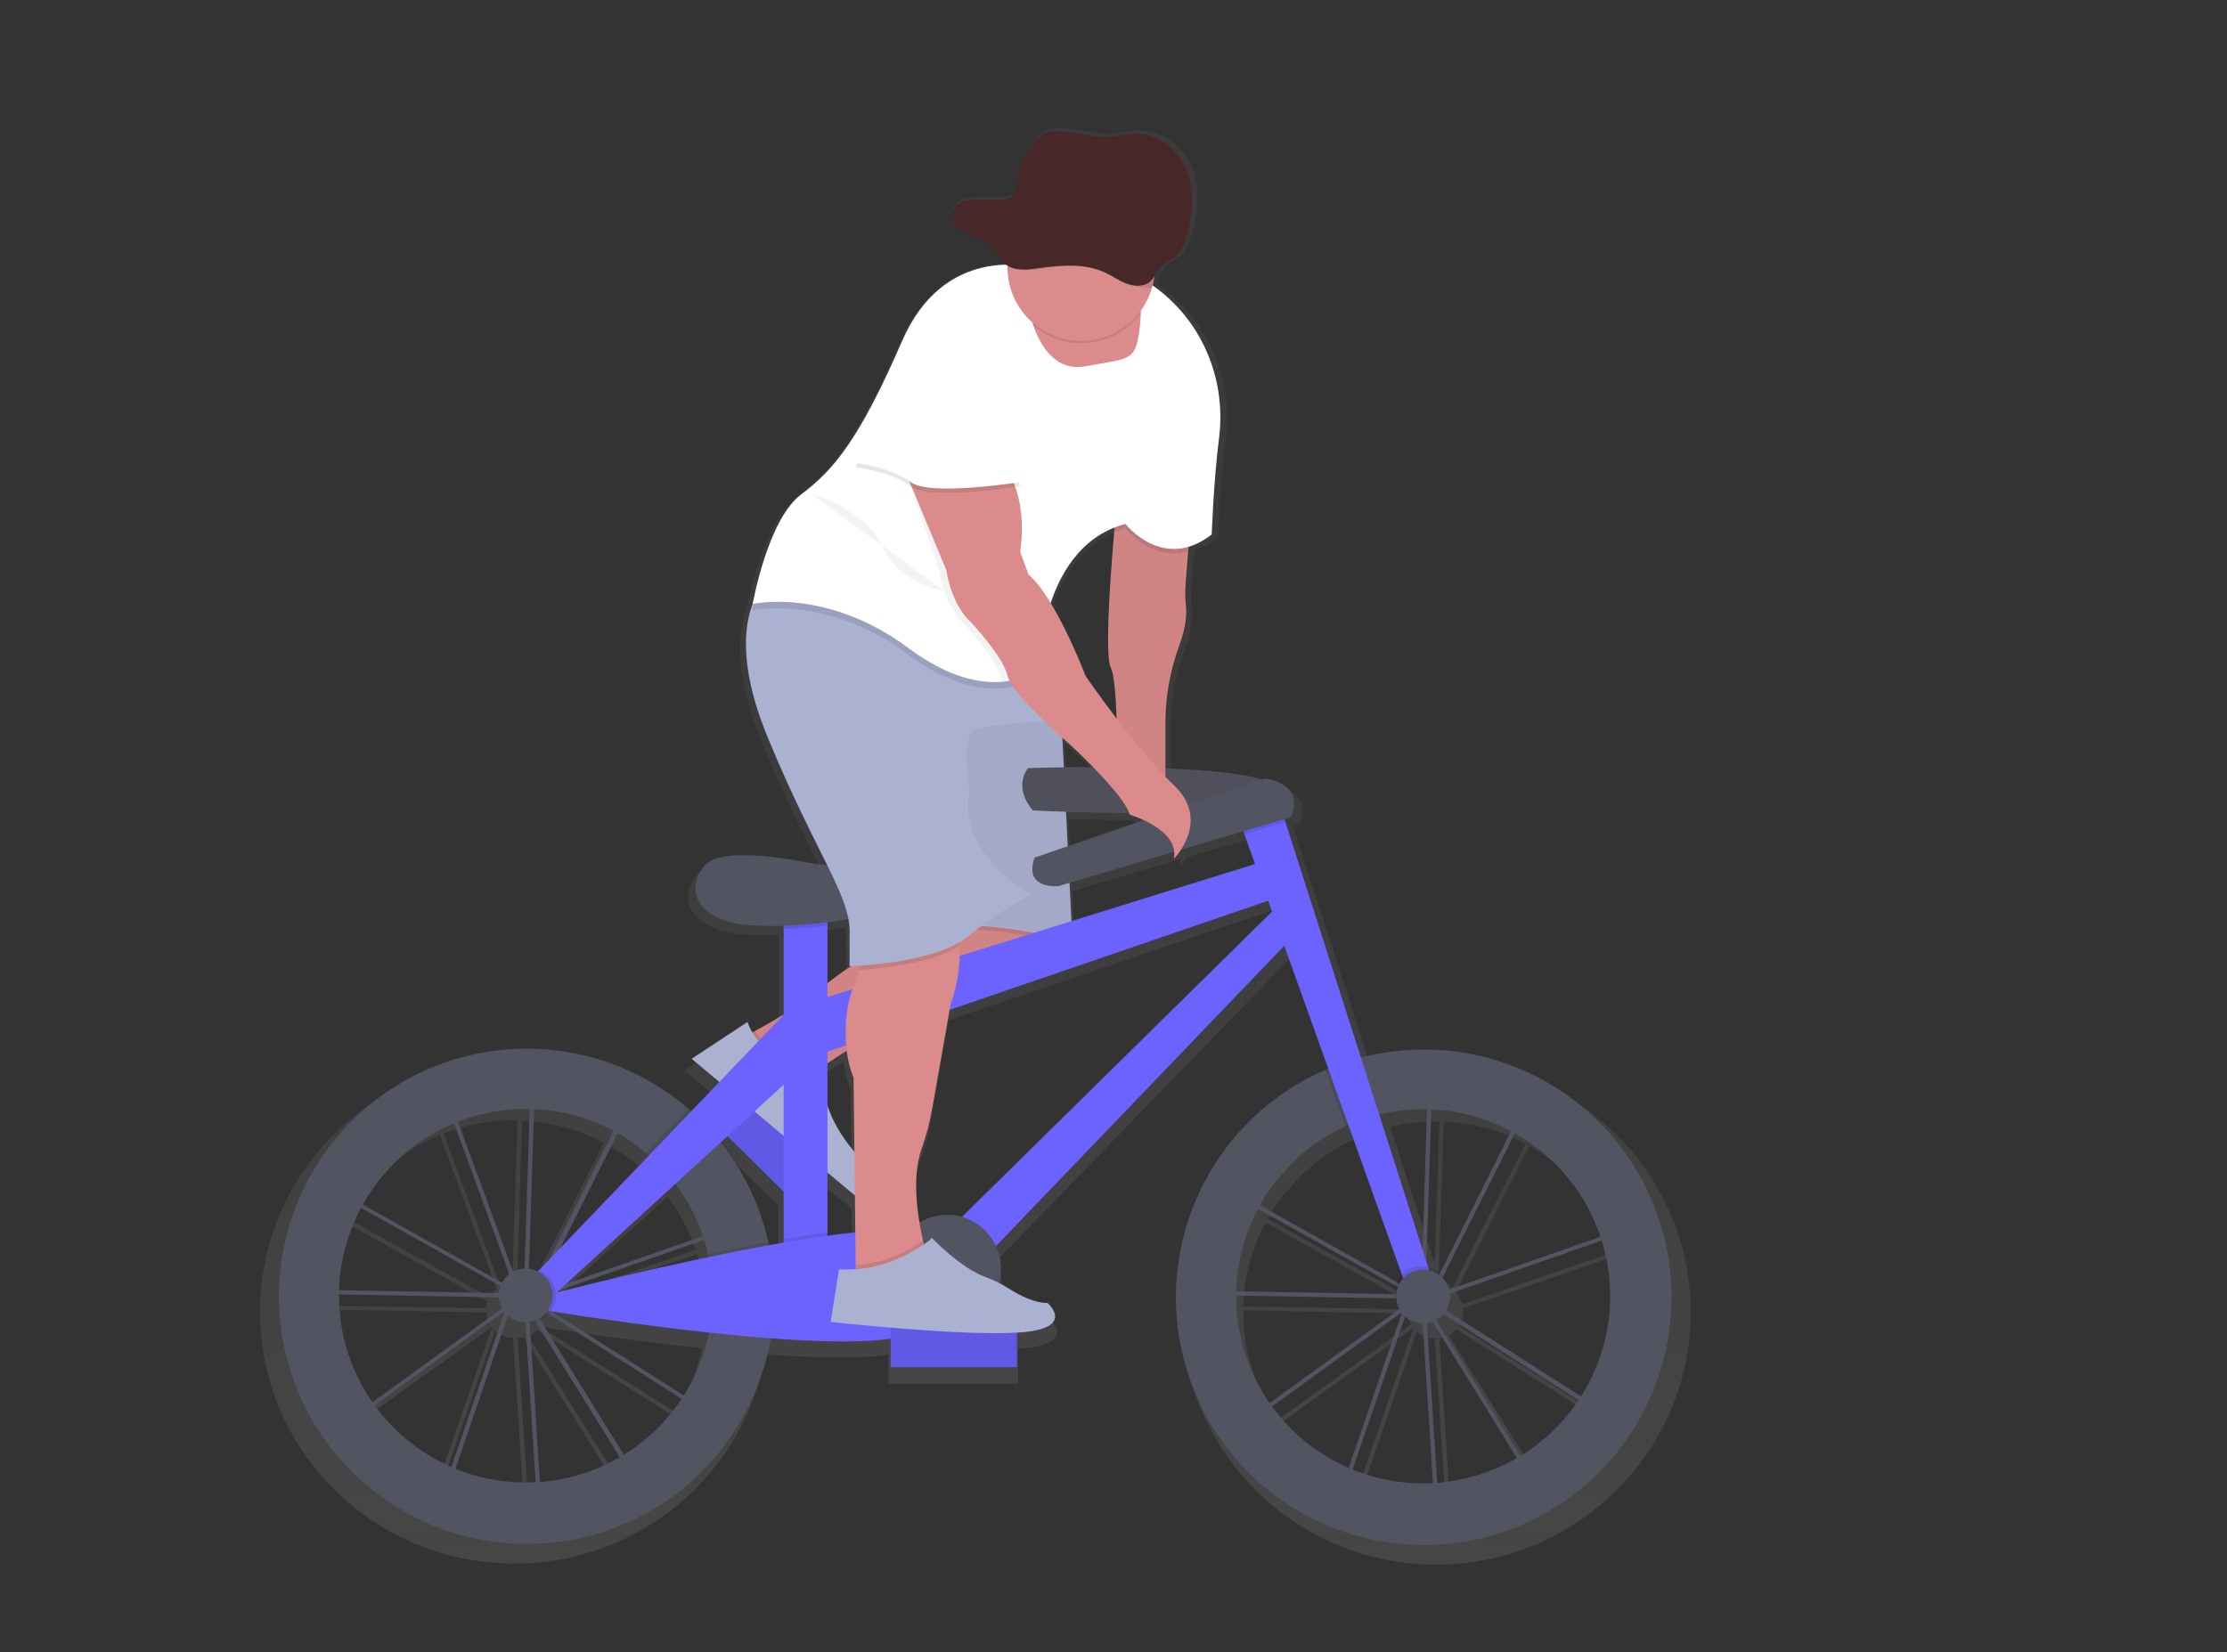 <?xml version="1.0" encoding="utf-8"?>
<!-- Generator: Adobe Illustrator 24.3.0, SVG Export Plug-In . SVG Version: 6.00 Build 0)  -->
<svg version="1.1" id="_x37_4ad5bb7-fdcd-4b2d-be88-4cebbebfa027"
	 xmlns="http://www.w3.org/2000/svg" xmlns:xlink="http://www.w3.org/1999/xlink" x="0px" y="0px" viewBox="0 0 1057.7 785"
	 style="enable-background:new 0 0 1057.7 785;" xml:space="preserve">
<rect x="0" y="0" width="1057.7" height="785" fill="#333333" stroke="none"/>
<style type="text/css">
	.st0{fill:url(#SVGID_1_);}
	.st1{fill:#535461;}
	.st2{fill:#6C63FF;}
	.st3{opacity:0.1;enable-background:new    ;}
	.st4{fill:#DB8B8B;}
	.st5{opacity:5.000000e-02;enable-background:new    ;}
	.st6{fill:#ABB1D1;}
	.st7{fill:none;stroke:#C1272D;stroke-miterlimit:10;}
	.st8{fill:#FFFFFF;}
	.st9{fill:#472727;}
</style>
<linearGradient id="SVGID_1_" gradientUnits="userSpaceOnUse" x1="534.385" y1="-16.59" x2="534.385" y2="666.082" gradientTransform="matrix(1 0 0 -1 -71.15 726.49)">
	<stop  offset="0" style="stop-color:#808080;stop-opacity:0.25"/>
	<stop  offset="0.54" style="stop-color:#808080;stop-opacity:0.12"/>
	<stop  offset="1" style="stop-color:#808080;stop-opacity:0.1"/>
</linearGradient>
<path class="st0" d="M682.1,503.8c-10.4,0-20.7,1.3-30.7,3.9L614.5,394l-0.5-1.5l3.1-0.9c7.4-16.3-12.3-18.7-12.3-18.7l-1.7,0.6
	c-10.4-3-28.5-4.6-47.2-5.3v-22.7c0-12.5,2.3-24.8,6.7-36.5c0.5-1.4,1-2.8,1.4-4c0.1-0.3,0.2-0.5,0.2-0.8l0.1-0.5
	c0.1-0.3,0.2-0.7,0.3-1s0.1-0.5,0.2-0.7s0.1-0.5,0.2-0.7l0.1-0.3c0.1-0.3,0.2-0.7,0.2-1c0-0.1,0-0.3,0.1-0.4s0.1-0.6,0.2-0.8
	s0.1-0.4,0.1-0.6s0.1-0.4,0.1-0.6s0-0.3,0-0.4s0.1-0.5,0.1-0.7v-0.2c0-0.3,0.1-0.6,0.1-0.9s0-0.2,0-0.4s0-0.4,0-0.6s0-0.2,0-0.3
	s0-0.4,0-0.6s0-0.4,0-0.6s0-0.2,0-0.2s0-0.3,0-0.5s0-0.2,0-0.3s0-0.2,0-0.4s0-0.2,0-0.4s0-0.2,0-0.4s0-0.2,0-0.3
	c-0.4-3.9-0.4-7.8-0.2-11.6l1.4-17.5c4.1-1.3,8-3.3,11.3-6c0,0,0.9-26.1,3.6-46.8c3.5-26.1-6.6-52.3-26.8-69.2
	c-1.8-1.5-3.7-2.9-5.6-4.2c0.4-1.4,0.7-2.9,0.8-4.3c0.9-1.6,2-3.2,3.2-4.6c1.7-1.7,4-2.6,5.9-4c4.2-3.1,6-8.2,7.2-13.1
	c2.5-10,3.2-20.9-1-30.4s-14.3-17.3-25.3-16.8c-3.4,0.2-6.7,1-10,1.4c-8.8,0.9-17.5-2-26.3-2.5c-2.6-0.3-5.1,0-7.5,1
	c-1.8,1-3.3,2.3-4.5,4c-4,5.2-6.8,11.3-8.1,17.8c-1.1,4.9-1.1,9.3-7.1,10c-6.8,0.9-28.6-3.7-24,10.6c2.2,6.8,12.7,7,18.1,12
	c2.8,2.6,4.1,6.4,7.2,8.8l0.1,0.1c-14,0.2-37.1,5.8-50.7,36.7c-20.5,46.8-32.9,62-49.3,74.2c-15.6,11.6-22.9,49-23.6,52.6
	c-4.3,10.9-6.7,31,7.1,64.3c11.7,28.2,21.9,47.5,29.1,61.9l-1.4-0.1c-3-0.2-6-0.6-8.9-1.2c-11.6-2.2-40.8-6.8-48.7,1
	c-9.9,9.8-6.6,26.9,19.7,29.3c6,0.5,12.1,0.6,18.1,0.4v42.8l-0.6,0.3l0,0c-5.1,3.1-10.1,5.8-13.5,7.6l-1.2,0.7c-1-1.6-1.8-3.3-2.4-5
	l-27.2,17.9l13.5,11.2l-13.7,14.2c-0.4-0.4-0.9-0.8-1.3-1.2c-22-18.8-50-29.1-79-29.1c-66.8,0-120.9,53.5-120.9,119.6
	s54.1,119.6,120.9,119.6c59.8,0,109.4-43,119.1-99.4c23,1.7,44.4,2.2,58.4,0.2v13.8h61.6v-16.7l1.5-0.1c27.7-2,13.3-14.2,13.3-14.2
	c-6.4,0-13.4-3.5-18.3-6.6c-1.7-1.1-3.5-2.1-5.3-3c1.7-5.9,1.2-12.3-1.4-17.8l140.6-145l21.5,59.4l-1.4,0.6
	c-42.8,18.4-72.7,60.6-72.7,109.7c0,66.1,54.1,119.6,120.8,119.6S803,689.5,803,623.5S748.8,503.8,682.1,503.8z M688.6,713.1
	l-5-77.2c0.9-0.1,1.8-0.4,2.7-0.7l41.3,65.9C715.6,708,702.3,712.1,688.6,713.1L688.6,713.1z M608,676.2l63.2-45.4l0.1,0.2
	l-25.9,74.9C630.5,699.5,617.6,689.3,608,676.2L608,676.2z M724.6,543.3l-34.7,68.6c-1.6-1.5-3.6-2.6-5.8-3.1l-0.8-2.6l2.4-73.4
	C699.2,533.4,712.5,536.9,724.6,543.3L724.6,543.3z M681.4,600.5l-21.1-65.2c7-1.7,14.2-2.5,21.4-2.5h1.9L681.4,600.5z M643.8,540.9
	c0.5-0.2,1-0.4,1.4-0.6l26.1,72.2c-1,1-1.9,2.3-2.5,3.6L602,579c2.5-4.4,5.4-8.6,8.6-12.5l7.5-8.1
	C625.6,551.1,634.3,545.2,643.8,540.9z M601.1,580.8l67.1,37.3c-0.3,1.1-0.5,2.2-0.5,3.4c0,0.2,0,0.3,0,0.5l-77.3-1.4
	C590.9,606.7,594.5,593,601.1,580.8L601.1,580.8z M694.8,621.6l74-25.5c8,25.3,4.3,52.9-10,75.3l-65.9-41.5c1.3-2,2-4.4,2-6.8
	C694.9,622.6,694.9,622.1,694.8,621.6L694.8,621.6z M768.2,594.2l-73.8,25.5c-0.7-2.1-1.7-4.2-3-6.1l35-69.3
	C746.1,555.2,760.9,572.9,768.2,594.2L768.2,594.2z M594.5,399.9l5.2,14.3l-89.5,27.6l-0.9-18.5l51-15c0.1,1.1,0,2.3-0.2,3.4
	c1.3-1.4,2.4-2.8,3.5-4.4l30.4-8.9L594.5,399.9z M250.8,712.7l-5-77c1,0,2-0.1,3-0.4l41,65.5C277.8,707.6,264.5,711.7,250.8,712.7z
	 M170.2,675.8l63.3-45.3l0.1,0.2l-25.9,74.8C192.7,699.1,179.8,688.8,170.2,675.8L170.2,675.8z M152.7,620.2
	c0.4-13.9,4-27.5,10.6-39.8l68.3,37.9c-0.4,1-0.6,2.1-0.7,3.2L152.7,620.2z M286.8,542.9l-31.6,62.6l-4.8,5
	c-1.5-0.6-3.1-0.9-4.7-0.9h-0.2l2.5-77.2C261.4,533,274.7,536.5,286.8,542.9L286.8,542.9z M317,568.6c5.8,7.6,10.3,16.1,13.4,25.2
	l-66.5,22.9L317,568.6z M260.1,620.2l71-24.5c0.7,2.2,1.3,4.4,1.8,6.7c0.1,0.5,0.2,1,0.3,1.5c-31.9,6.6-61.7,14-74.1,17.1
	L260.1,620.2z M243.3,609.6c-2,0.1-3.9,0.6-5.7,1.5l-26.9-72.7c10.6-4.1,21.8-6.2,33.2-6.2c0.6,0,1.3,0,1.9,0L243.3,609.6z
	 M235.9,612.3c-1.4,1.1-2.6,2.5-3.5,4l-68.1-37.8c2.5-4.4,5.4-8.6,8.6-12.5l7.5-8.1c8.3-8,17.9-14.3,28.5-18.7L235.9,612.3z
	 M333.4,640.5c-2.2,10.8-6.4,21.2-12.4,30.5l-64.7-40.8C269.5,632.3,300.6,637,333.4,640.5z M362.2,596.7c-4-17.6-12-34-23.3-48
	l3.2-2.9l27.6,26.9V597c-2.4,0.4-4.7,0.8-7.1,1.3C362.5,597.7,362.4,597.2,362.2,596.7L362.2,596.7z M369.7,545.6l-0.6-0.6
	L369.7,545.6L369.7,545.6z M391.1,510.4L391.1,510.4l1.6-1l0.7-0.5l0.7-0.5l0.8-0.5l0.8-0.5l1-0.6l0.8-0.5l1.2-0.7l0.7-0.4l1.2-0.8
	c0.5,4.5,1.6,9,3.4,13.2l0.4,35.8c-5.8-6.5-10.3-14.1-13.2-22.3L391.1,510.4z M505.7,353.4c2.4,2.2,4,3.5,4,3.5s5.1,4.6,11,10.6
	c-5.2,0-10,0-14.3,0.1L505.7,353.4z M507.5,389c8.3,0.3,19.2,0.6,30.8,0.7c0.1,0.2,0.2,0.5,0.2,0.7c2.4,0.7,4.7,1.6,6.9,2.7
	l-37.1,12.6L507.5,389z M516.9,323.3c0,0-7.6-20-16.9-35.1c4.9-14.4,14.1-29.6,31.1-36.3l-0.1,1.4l-0.1,0.7
	c-0.5,6.3-1.2,14-1.7,21.9v0.5c-0.1,0.9-0.1,1.9-0.2,2.8v0.5l-0.1,1.2l-0.1,1.1l-0.1,1c0,0.7-0.1,1.3-0.1,2v0.6c0,0.6,0,1.1-0.1,1.7
	v0.7c0,0.7-0.1,1.4-0.1,2.1v0.1c0,0.8-0.1,1.5-0.1,2.3v0.3c0,0.7,0,1.4-0.1,2.1v0.2c-0.1,1.5-0.1,3-0.1,4.5v0.2
	c0,1.5-0.1,2.9-0.1,4.2v0.1c0,1.4,0,2.7,0,3.9l0,0c0,0.6,0,1.2,0,1.7v0.1c0,1.1,0.1,2.2,0.1,3.1v0.2c0.1,0.9,0.1,1.8,0.2,2.6v0.2
	c0,0.3,0.1,0.6,0.1,0.9v0.2c0.1,0.3,0.1,0.6,0.2,0.9v0.1c0,0.2,0.1,0.4,0.2,0.6l0,0.2c0.1,0.2,0.1,0.4,0.2,0.6
	c1.7,3.4,2.5,13.8,2.9,24.8C523.4,332.6,516.9,323.3,516.9,323.3L516.9,323.3z M391.1,592v-28.8l13.4,11.1l0,0l0.2,17.7
	c-4.3,0.4-8.9,1-13.6,1.6L391.1,592z M391.1,442.3c3.5-0.4,6.9-1,10.2-1.5c0.5,2.5,0.7,5,0.6,7.5v15.2h0.7c-4,2.5-7.8,5.2-11.5,8.1
	V442.3L391.1,442.3z M304.1,554.8l-44.2,45.7l28.6-56.7c5.1,2.8,9.8,6.1,14.3,9.8C303.3,554,303.7,554.5,304.1,554.8z M152.7,622.6
	c0-0.2,0-0.3,0-0.5l78.2,1.4c0.1,1.8,0.6,3.6,1.5,5.2L169,674.2C158.4,659.1,152.7,641.1,152.7,622.6z M243.9,712.9
	c-11.8,0-23.5-2.2-34.4-6.7l25.6-74c2.4,2.1,5.4,3.3,8.6,3.3l5,77.2C247.1,712.9,245.5,712.9,243.9,712.9L243.9,712.9z M291.6,699.7
	l-40.8-65.1c1.6-0.7,3-1.6,4.2-2.8l64.9,40.9C312.5,683.6,302.8,692.8,291.6,699.7z M456.7,584.6c-2.4-0.7-4.8-1-7.3-1h-0.8h-0.8
	c-4.2,0-8.3,1-12,2.8c-1.7-10.7-2.6-24.4,1.3-35c2.3-6.4,4.1-12.9,5.2-19.6l8.3-47.2L606,431.9l1.9,5.3L456.7,584.6z M590.5,623
	c0-0.2,0-0.3,0-0.5L668,624c0.6,1.8,1.3,3.5,2.1,5.2l-63.3,45.4C596.1,659.5,590.4,641.5,590.5,623z M681.7,713.3
	c-11.8,0-23.5-2.2-34.4-6.7l25.6-74c2.4,2.1,5.4,3.3,8.6,3.3l5,77.2C684.9,713.3,683.3,713.4,681.7,713.3z M729.3,700.1l-41.2-65.7
	c1.3-0.7,2.5-1.7,3.5-2.9l66,41.6C750.3,684,740.6,693.2,729.3,700.1L729.3,700.1z"/>
<path class="st1" d="M681.4,717.4l-6.3-97.9l-0.1-0.2l-6.3,2.2l-29.1,84.8l-46.2-32.8l73.7-53.4l0.1-0.2l0.4-0.2l4.8-3.5L595.1,573
	l-18.9,20.8l3,19.5l88.8,1.6v2l-90.5-1.6l-3.4-22.1l25.9-28.5l38.7-45.2l0.7,1.9l8.2-9l30.5,5.5v-1.2l2,0.1v1.5l45.4,8.1L683.1,611
	l-6.2,4.5v0.5v0.6l97.8-34.1l-11.6,91.2l-83-52.9l-2.9-1.6l48.9,78.9L681.4,717.4z M677.4,623.1l5.8,91.4l40-17.4L677.4,623.1z
	 M596.8,673.5l41.8,29.6l27.3-79.7L596.8,673.5z M679.2,617.8l2.1,1.2l80.3,51.2l10.8-84.9L679.2,617.8z M672.1,610.6l2.5,4l0.4-0.3
	l3-94.5l-29.7-5.3l-8.2,9L672.1,610.6z M596.7,571.6l74.8,42l-1.3-2.1l-31.6-86.3l-37.2,40.9L596.7,571.6z M680,520.2l-3,92.7
	l4.5-3.3l40.9-81.8L680,520.2z"/>
<path class="st1" d="M255.2,717L249,619l-0.1-0.2l-6.3,2.2l-29.1,84.9l-46.2-32.8l73.7-53.4l0.1-0.2l0.4-0.2l4.8-3.5l-77.2-43.3
	l-18.9,20.8l3,19.5l88.8,1.6v2l-90.5-1.6l-3.4-22.1l25.9-28.5l38.8-45.2l0.7,1.9l8.2-9l30.5,5.5v-1.2l2,0.1v1.5l45.4,8.1l-42.3,84.6
	l-6.2,4.5v0.5v0.6l97.8-34.1l-11.6,91.2l-83-52.9l-2.9-1.6l48.9,78.9L255.2,717z M251.2,622.7l5.9,91.4l40-17.4L251.2,622.7z
	 M170.6,673.1l41.8,29.6l27.3-79.7L170.6,673.1z M253,617.4l2.1,1.2l80.4,51.2l10.8-84.9L253,617.4z M245.9,610.2l2.5,4l0.4-0.3
	l3-94.5l-29.7-5.3l-8.2,9L245.9,610.2z M170.5,571.2l74.8,42L244,611l-31.6-86.3l-37.2,40.9L170.5,571.2z M253.9,519.8l-3,92.7
	l4.5-3.3l40.9-81.8L253.9,519.8z"/>
<rect x="349.5" y="510" transform="matrix(0.702 -0.712 0.712 0.702 -277.527 416.212)" class="st2" width="19" height="60"/>
<rect x="349.5" y="510" transform="matrix(0.702 -0.712 0.712 0.702 -277.527 416.212)" class="st3" width="19" height="60"/>
<path class="st4" d="M354.5,492c0,0,24.8-13.1,34.4-21.5c5.8-5,12-9.6,18.5-13.5l31.1-18.9l65-5l3,11c0,0,5,16-45,30s-75,36-75,36
	S354.5,521,354.5,492z"/>
<path class="st3" d="M389.1,507.9c-1.8,1.3-2.6,2.1-2.6,2.1s-32,11-32-18c0,0,1.5-0.8,4-2.2c5,8.2,14,13.2,23.6,13.2h3.4
	L389.1,507.9z"/>
<path class="st5" d="M505.5,449.5c-2.8,5.9-12.4,15.6-44.1,24.4c-40.6,11.4-64.7,28-72.4,33.9c-1.8,1.3-2.6,2.1-2.6,2.1
	s-32,11-32-18c0,0,1.5-0.8,4-2.2c7.4-4.1,23.2-13,30.3-19.3c5.8-5,12-9.6,18.5-13.5l31.1-18.9l11.6-0.9l53.4-4.1l3,11
	C506.4,444,507.1,446.1,505.5,449.5z"/>
<path class="st6" d="M355,485.5L328.5,503l77.6,65c0,0,11.4-7,5.4-15c0,0-20-17-21-41l-6-8h-3.4C369.3,504,358.9,496.6,355,485.5z"
	/>
<path class="st3" d="M505.5,449.5c-16-7.7-55.1-8.6-55.1-8.6l-0.4-3.9l53.4-4.1l3,11C506.5,444,507.1,446.1,505.5,449.5z"/>
<path class="st6" d="M450.5,439c0,0,47,1,59,11l-6-121h-65L450.5,439z"/>
<path class="st5" d="M450.5,438.5c0,0,47,1,59,11l-6-121h-65L450.5,438.5z"/>
<path class="st1" d="M676.3,498.6c-10.6,0-21.2,1.4-31.4,4.2c-5.3,1.5-10.4,3.3-15.5,5.5c-59.6,25.9-87,95.2-61.2,154.8
	c25.9,59.6,95.2,87,154.8,61.2c59.6-25.9,87-95.2,61.2-154.8C765.6,526.5,723.2,498.6,676.3,498.6L676.3,498.6z M675.9,704.7
	c-49.1,0-88.8-39.8-88.8-88.9c0-34.8,20.3-66.3,51.9-80.8c4.7-2.1,9.6-3.9,14.6-5.2c47.5-12.3,96,16.2,108.3,63.7
	c12.3,47.5-16.2,96-63.7,108.3C691,703.7,683.5,704.7,675.9,704.7L675.9,704.7z"/>
<path class="st1" d="M488.2,364.9c0,0,117.6-4,120,11.2S490.6,385,490.6,385S481,375.3,488.2,364.9z"/>
<path class="st5" d="M488.2,364.9c0,0,117.6-4,120,11.2S490.6,385,490.6,385S481,375.3,488.2,364.9z"/>
<rect x="409.8" y="689.1" class="st7" width="0" height="0"/>
<rect x="372.2" y="425.8" class="st2" width="20.8" height="180.9"/>
<path class="st3" d="M393,425.8v13.9c-6.9,0.9-14,1.5-20.8,1.7v-15.6H393z"/>
<path class="st1" d="M391.4,410.8c-2.9-0.2-5.8-0.6-8.7-1.2c-11.3-2.2-39.7-6.7-47.4,1c-9.6,9.6-6.4,26.4,19.2,28.8
	s69.6-4,78.4-13.6C433,425.8,417.1,412.8,391.4,410.8z"/>
<polygon class="st2" points="387.4,475.4 605.9,407.4 613.1,424.2 389,501 "/>
<polygon class="st2" points="452.2,582.7 609.9,427.4 618.7,440.2 468.2,597 "/>
<path class="st3" d="M653.6,529.8c-5,1.3-9.9,3-14.6,5.2l-9.6-26.7c5-2.2,10.2-4,15.5-5.5L653.6,529.8z"/>
<polygon class="st2" points="680.3,608.3 669.1,614.7 591,396.3 587.5,386.6 605.9,376.1 610.5,390.5 "/>
<polygon class="st3" points="610.5,390.5 591,396.3 587.5,386.6 605.9,376.1 "/>
<path class="st1" d="M491.4,407.4l109.6-37.6c0,0,19.2,2.4,12,18.4L502.6,421C502.6,421,485.9,422.6,491.4,407.4z"/>
<path class="st1" d="M364.9,590c-4-17.8-12.1-34.5-23.7-48.6c-4.3-5.2-9-10.1-14.2-14.6c-49.2-42.5-123.5-37-165.9,12.2
	c-42.5,49.2-37,123.5,12.2,165.9s123.5,37,165.9-12.2c14.3-16.6,23.7-36.9,27.2-58.6c0.9-6.1,1.4-12.2,1.4-18.3
	C367.8,607.1,366.8,598.5,364.9,590z M249.7,704.3c-49-0.1-88.7-39.8-88.7-88.8c0.1-49,39.8-88.7,88.8-88.7
	c49,0.1,88.7,39.8,88.7,88.8c0,5.3-0.5,10.6-1.4,15.8C329.4,673.7,292.6,704.3,249.7,704.3z"/>
<path class="st3" d="M367.8,615.9c0,6.1-0.5,12.3-1.4,18.3c-9.6-0.7-19.5-1.7-29.2-2.7c2.2-11.9,1.9-24.1-0.8-35.9
	c9.5-2,19.1-3.9,28.6-5.6C366.8,598.5,367.8,607.2,367.8,615.9z"/>
<path class="st3" d="M393,585.4v21.3h-20.8v-18C379.4,587.4,386.4,586.3,393,585.4z"/>
<path class="st2" d="M258.5,615.5c0,0,168.1-44,181.7-27.2s28,39.2-14.4,47.2s-170.5-13.6-170.5-13.6L258.5,615.5z"/>
<path class="st3" d="M341.2,541.4l-21.4,19.5c-3.8-4.9-8.1-9.3-12.8-13.3l19.9-20.8C332.2,531.2,336.9,536.1,341.2,541.4z"/>
<polygon class="st2" points="252.9,606.7 378.6,475.4 382.6,505.8 259.3,618.7 "/>
<circle class="st3" cx="251.3" cy="615.5" r="12.8"/>
<ellipse transform="matrix(0.16 -0.987 0.987 0.16 -397.785 763.38)" class="st1" cx="249.7" cy="615.5" rx="12.8" ry="12.8"/>
<circle class="st3" cx="675.1" cy="614.3" r="12.8"/>
<circle class="st1" cx="675.9" cy="615.9" r="12.8"/>
<circle class="st3" cx="448.2" cy="602.7" r="25.6"/>
<circle class="st1" cx="449.8" cy="602.7" r="25.6"/>
<path class="st2" d="M443,600.7L443,600.7c3-2.3,7.3-1.6,9.5,1.4l20.3,27.2c2.2,3,1.6,7.3-1.4,9.5l0,0c-3,2.2-7.3,1.6-9.5-1.4
	l-20.3-27.2C439.4,607.3,440,603,443,600.7z"/>
<path class="st4" d="M565.5,247l-2.4,30.1c-0.3,3.8-0.2,7.6,0.2,11.5c0.3,3.4,0,9.3-3.3,18.3c-4.2,11.5-6.4,23.6-6.5,35.9V377l-23-4
	c0,0,1-48-3-56s3-79,3-79L565.5,247z"/>
<path class="st5" d="M564.3,261.9l-1.2,15.2c-0.3,3.8-0.2,7.6,0.2,11.4c0.3,3.4,0,9.3-3.3,18.3c-4.2,11.5-6.4,23.6-6.5,35.9V377
	l-23-4c0,0,1-48-3-56c-2.8-5.7-0.2-42.9,1.7-64.2c0.8-8.8,1.3-14.8,1.3-14.8l35,9L564.3,261.9z"/>
<path class="st4" d="M451.5,477l-8.7,49.2c-1.1,6.6-2.8,13-5,19.3c-5.1,13.9-1.8,33.3,0.6,43.9c1.1,4.7,2,7.6,2,7.6l-26,14l-8-6v-4
	l-1-89c-6-14-4-35,0-43c1.1-2.6,1.9-5.4,2.4-8.2c2-10.7,2.6-25.8,2.6-25.8s16-27,35-9c7,6.6,9.7,15.3,10.2,23.6
	C456.7,463.8,451.5,477,451.5,477z"/>
<path class="st3" d="M455.7,449.6c-13.9,8.2-38,10.6-47.8,11.2c2-10.7,2.6-25.8,2.6-25.8s16-27,35-9
	C452.5,432.6,455.1,441.3,455.7,449.6z"/>
<path class="st6" d="M489.5,425c-10.6,5.7-20.7,12.4-30,20c-16,13-56,14-56,14v-15c1-18-16-38-39-94c-14.7-35.8-10.6-56-5.8-66
	c2.8-5.6,5.8-8,5.8-8l125,24l4.5,13.4l9.5,28.6c0,0-35,2-41,5s-2,30-2,30C454.5,405,489.5,425,489.5,425z"/>
<path class="st3" d="M565.5,247l-1.2,14.9c-17.4,5-29.8-10.9-29.8-10.9c-1.8,0.5-3.6,1.1-5.3,1.8c0.8-8.8,1.3-14.8,1.3-14.8
	L565.5,247z"/>
<path class="st3" d="M493.9,313.4c-0.5,4.7-0.5,7.6-0.5,7.6s-23,19-62-10s-74-21-74-21s0.4-2.3,1.2-6c2.8-5.6,5.8-8,5.8-8l125,24
	L493.9,313.4z"/>
<path class="st8" d="M579,207.9c-2.6,20.4-3.5,46-3.5,46c-23,18-41-5-41-5c-21.7,5.8-31.9,24.8-36.7,41.4c-2.6,9-4,18.2-4.3,27.6
	c0,0-6.1,5-17.3,6c-10.6,0.9-25.8-1.9-44.7-16c-39-29-74-21-74-21s7-40,23-52s28-27,48-73c20-46,61-35,61-35s2-9,39,0
	c9,2.4,17.4,6.8,24.4,12.9C572.6,156.5,582.2,182.3,579,207.9z"/>
<path class="st4" d="M541.8,149.5c0,1.3-0.2,2.8-0.3,4.5c-2,18-4,16-26,20c-13.7,2.5-20.8-8.9-24.2-17.9c-1.2-3.3-2.2-6.6-2.8-10.1
	l48-8C536.5,138,542.3,136.3,541.8,149.5z"/>
<path class="st5" d="M497.7,290.4c-2.6,9-4,18.2-4.3,27.6c0,0-6.1,5-17.3,6c-0.3-0.6-0.6-1.3-0.7-2c-2-9-17-25-17-25
	c-10-9-12-25-12-25L430,223.5l-5.5-4.5c0,0,23-18,43-3s14,47,14,47l4,11C489.6,277.5,493.9,283.7,497.7,290.4z"/>
<path class="st4" d="M427.5,218l22,53c0,0,2,16,12,25c0,0,15,16,17,25s30,33,30,33s26,24,28,33c0,0,24,7,21,21c0,0,18-18,0-35
	s-42-52-42-52s-14-37-27-48l-4-11c0,0,6-32-14-47S427.5,218,427.5,218z"/>
<path class="st3" d="M440.5,597l-26,14l-8-6v-4c9-0.6,17.7-3.3,25.5-7.7c2.4-1.4,4.7-2.7,6.5-3.9C439.6,594,440.5,597,440.5,597z"/>
<path class="st3" d="M470.5,176l14,55c0,0-43,7-52,0s-26-9-26-9s18-52,28-58S470.5,176,470.5,176z"/>
<path class="st8" d="M470.5,174l14,55c0,0-43,7-52,0s-26-9-26-9s18-52,28-58S470.5,174,470.5,174z"/>
<path class="st3" d="M541.8,148.5c-11.3,15.7-33.2,19.2-48.9,7.8c-0.6-0.4-1.1-0.8-1.7-1.3c-1.2-3.3-2.2-6.6-2.8-10.1l48-8
	C536.5,137,542.3,135.3,541.8,148.5z"/>
<path class="st4" d="M548.5,127c0,19.3-15.7,35-35,35c-19.3,0-35-15.7-35-35c0-0.6,0-1.2,0-1.7c0.5-19.3,16.5-34.6,35.9-34.1
	C533.7,91.6,549,107.7,548.5,127z"/>
<path class="st3" d="M548.5,127c0,3.2-0.4,6.4-1.3,9.5c-2.7,0.6-5.5,0.3-8.1-0.7c-3.7-1.5-7-4-10.5-5.8c-10.1-5.1-22.1-4.1-33.3-2.4
	c-5.6,0.8-11.9,1.6-16.2-1.9c-0.2-0.1-0.3-0.2-0.4-0.4c0.5-19.3,16.5-34.6,35.9-34.1C533.7,91.6,549,107.7,548.5,127L548.5,127z"/>
<path class="st9" d="M453.2,105.3c2.1,6.7,12.4,6.9,17.6,11.8c2.7,2.6,4,6.3,7,8.6c4.2,3.2,10.2,2.5,15.5,1.7
	c10.7-1.5,22.2-2.4,31.8,2.2c3.4,1.6,6.5,3.9,10.1,5.2s8,1.5,10.9-0.9c2.3-1.9,3.2-5,5.3-7.1c1.6-1.6,3.9-2.6,5.8-4
	c4.1-3.1,5.8-8.1,7-12.9c2.4-9.9,3.1-20.5-1-29.9s-13.9-17-24.7-16.5c-3.3,0.2-6.5,1-9.8,1.4c-8.5,0.9-17-2-25.6-2.5
	c-2.5-0.3-5,0-7.3,1c-1.7,1-3.3,2.3-4.4,4c-3.9,5.1-6.6,11.1-7.9,17.5c-1,4.8-1,9.1-6.9,9.9C469.9,95.7,448.6,91.2,453.2,105.3z"/>
<path class="st5" d="M385,234.5c0,0,26,7,34,25s29.6,21.3,29.6,21.3"/>
<rect x="423" y="630.5" class="st2" width="60" height="19"/>
<rect x="423" y="630.5" class="st3" width="60" height="19"/>
<path class="st6" d="M432,595.2c5.4-3,10.1-6,10.5-7.2c0,0,13.5,14.3,25.6,18.7c4.1,1.5,7.9,3.4,11.6,5.8c4.8,3,11.6,6.5,17.8,6.5
	c0,0,14,12-13,14s-90-5-90-5l4-25l0,0C410.2,603.7,421.8,601,432,595.2z"/>
</svg>
